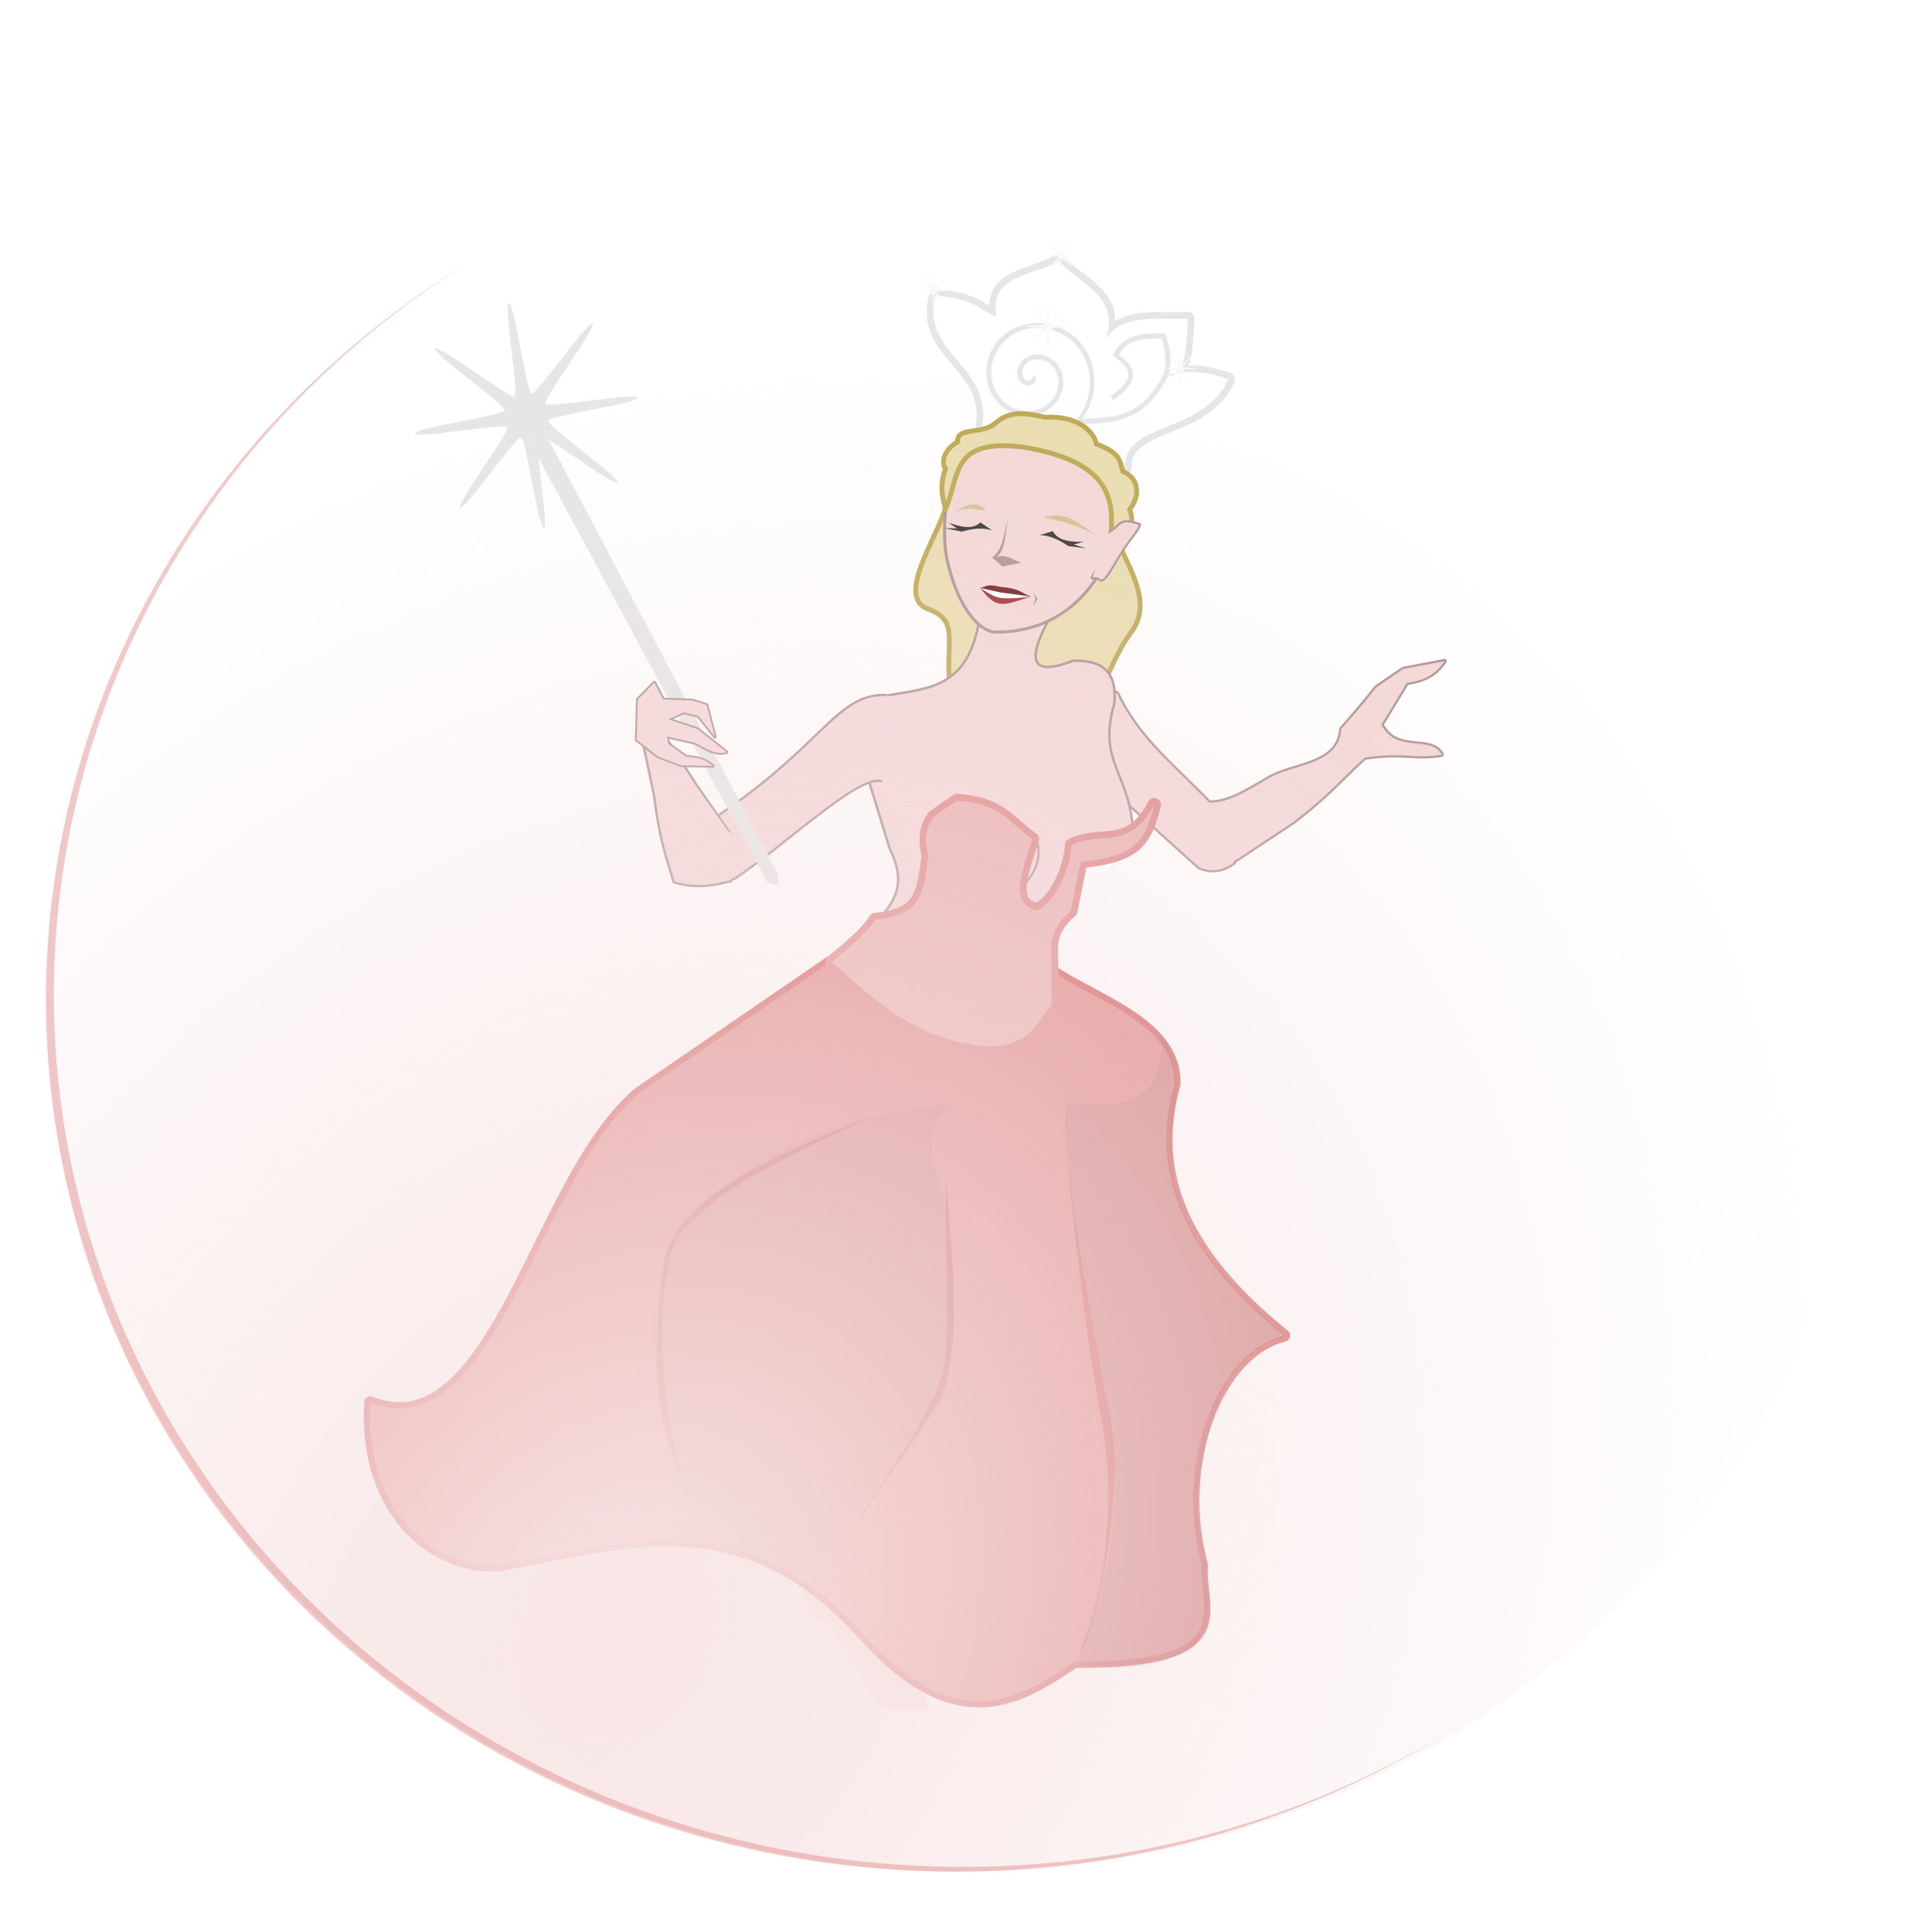 <?xml version="1.0" encoding="UTF-8" standalone="no"?>
<!-- Created with Inkscape (http://www.inkscape.org/) -->

<svg
   width="100"
   height="100"
   viewBox="-60 -60 120 120"
   version="1.1"
   id="svg1"
   inkscape:version="1.3.2 (091e20e, 2023-11-25)"
   sodipodi:docname="glinda.svg"
   xmlns:inkscape="http://www.inkscape.org/namespaces/inkscape"
   xmlns:sodipodi="http://sodipodi.sourceforge.net/DTD/sodipodi-0.dtd"
   xmlns:xlink="http://www.w3.org/1999/xlink"
   xmlns="http://www.w3.org/2000/svg"
   xmlns:svg="http://www.w3.org/2000/svg">
  <sodipodi:namedview
     id="namedview1"
     pagecolor="#ffffff"
     bordercolor="#666666"
     borderopacity="1.0"
     inkscape:showpageshadow="2"
     inkscape:pageopacity="0.0"
     inkscape:pagecheckerboard="0"
     inkscape:deskcolor="#d1d1d1"
     inkscape:document-units="px"
     inkscape:zoom="3.336"
     inkscape:cx="-5.0959233"
     inkscape:cy="5.2458034"
     inkscape:window-width="1647"
     inkscape:window-height="931"
     inkscape:window-x="98"
     inkscape:window-y="112"
     inkscape:window-maximized="0"
     inkscape:current-layer="layer7" />
  <defs
     id="defs1">
    <linearGradient
       id="linearGradient58"
       inkscape:collect="always">
      <stop
         style="stop-color:#f8e5e5;stop-opacity:1;"
         offset="0"
         id="stop58" />
      <stop
         style="stop-color:#f8e5e5;stop-opacity:0;"
         offset="1"
         id="stop59" />
    </linearGradient>
    <radialGradient
       inkscape:collect="always"
       xlink:href="#linearGradient58"
       id="radialGradient59"
       cx="-45.063"
       cy="22.374"
       fx="-45.063"
       fy="22.374"
       r="56.976"
       gradientTransform="matrix(0.919,-1.187,0.947,0.733,-1.47,-28.309)"
       gradientUnits="userSpaceOnUse" />
    <filter
       inkscape:collect="always"
       style="color-interpolation-filters:sRGB"
       id="filter59"
       x="-0.02"
       y="-0.009"
       width="1.04"
       height="1.019">
      <feGaussianBlur
         inkscape:collect="always"
         stdDeviation="0.08"
         id="feGaussianBlur59" />
    </filter>
  </defs>



  <g
     inkscape:label="ground"
     inkscape:groupmode="layer"
     id="layer1"
     sodipodi:insensitive="true"
     style="display:none">
    <rect
       style="fill:#b3b3b3;fill-rule:evenodd;stroke-linecap:square"
       id="rect1"
       width="100"
       height="100"
       x="-50"
       y="-50" />
  </g>
  <g
     inkscape:groupmode="layer"
     id="layer5"
     inkscape:label="back"
     style="display:inline">
    <path
       id="rect16"
       style="fill:#e9ddaf;fill-rule:evenodd;stroke:#bca851;stroke-width:0.3;stroke-linecap:square;stroke-dasharray:none;stroke-opacity:1"
       d="m -1.165,-28.972 10.296,1.697 c 0.423,1.876 2.659,4.369 1.197,6.45 -1.039,1.373 -1.495,2.926 -2.156,3.904 -3.67,5.432 -3.01,3.426 -3.821,6.986 -1.077,-2.612 -4.765,-3.821 -5.26,-6.764 -0.561,-3.329 0.73,-4.726 -1.535,-5.506 -2.053,-0.897 1.19,-5.153 1.28,-6.768 z"
       sodipodi:nodetypes="cccscscc" />
  </g>
  <g
     inkscape:groupmode="layer"
     id="layer2"
     inkscape:label="figure">
    <path
       style="fill:#ac9393;fill-opacity:1;fill-rule:evenodd;stroke:none;stroke-width:0.5;stroke-linecap:square;stroke-dasharray:none"
       sodipodi:type="inkscape:offset"
       inkscape:radius="0.13843745"
       inkscape:original="M 29.720703 -18.931641 L 27.146484 -18.443359 L 25.501953 -17.314453 C 24.903678 -16.58315 24.471165 -16.021526 23.3125 -14.722656 C 23.142889 -12.460554 20.444347 -12.596548 18.794922 -11.654297 C 17.638475 -10.993664 16.333633 -10.099884 15.095703 -10.148438 C 13.074096 -12.290719 10.70291 -14.081472 9.3808594 -16.931641 L 5.5566406 -18.265625 L 6.1660156 -13.630859 L 14.482422 -6.140625 C 15.332643 -5.7669943 16.020658 -5.9792139 16.640625 -6.4296875 L 16.621094 -6.4921875 L 20.332031 -8.9453125 C 22.673168 -10.760082 23.286062 -11.610047 24.761719 -12.941406 C 27.224985 -13.309943 27.818995 -12.833078 29.546875 -13.126953 C 28.901199 -14.366303 26.747774 -13.154703 25.796875 -14.986328 L 27.378906 -17.583984 C 28.426047 -17.722146 29.15509 -18.080561 29.720703 -18.931641 z "
       xlink:href="#path9"
       id="path54"
       inkscape:href="#path9"
       d="m 29.695,-19.068 -2.574,0.488 a 0.138,0.138 0 0 0 -0.053,0.023 l -1.645,1.129 a 0.138,0.138 0 0 0 -0.029,0.025 c -0.6,0.733 -1.029,1.291 -2.186,2.588 a 0.138,0.138 0 0 0 -0.035,0.082 c -0.04,0.538 -0.225,0.918 -0.508,1.217 -0.282,0.299 -0.668,0.514 -1.109,0.693 -0.882,0.359 -1.975,0.558 -2.83,1.047 -1.148,0.656 -2.42,1.506 -3.574,1.486 -2.022,-2.133 -4.351,-3.908 -5.646,-6.701 a 0.138,0.138 0 0 0 -0.08,-0.072 l -3.824,-1.334 a 0.138,0.138 0 0 0 -0.182,0.148 l 0.609,4.635 a 0.138,0.138 0 0 0 0.045,0.086 l 8.316,7.49 a 0.138,0.138 0 0 0 0.035,0.023 c 0.893,0.392 1.654,0.162 2.297,-0.305 a 0.138,0.138 0 0 0 0.051,-0.152 l 0.012,0.037 3.623,-2.396 a 0.138,0.138 0 0 0 0.008,-0.006 c 2.329,-1.806 2.964,-2.666 4.406,-3.973 1.193,-0.175 1.938,-0.151 2.6,-0.115 0.67,0.036 1.27,0.083 2.148,-0.066 a 0.138,0.138 0 0 0 0.1,-0.201 c -0.18,-0.346 -0.479,-0.529 -0.809,-0.625 -0.329,-0.096 -0.696,-0.116 -1.061,-0.156 -0.365,-0.04 -0.727,-0.098 -1.049,-0.25 -0.304,-0.144 -0.57,-0.381 -0.789,-0.77 l 1.504,-2.471 c 1.031,-0.149 1.797,-0.531 2.369,-1.393 a 0.138,0.138 0 0 0 -0.141,-0.213 z" />
    <path
       id="path9"
       style="fill:#f4d7d7;fill-rule:evenodd;stroke:none;stroke-width:0.5;stroke-linecap:square;stroke-dasharray:none"
       inkscape:label="arm"
       d="m 29.721,-18.932 -2.574,0.488 -1.645,1.129 c -0.598,0.731 -1.031,1.293 -2.189,2.592 -0.17,2.262 -2.868,2.126 -4.518,3.068 -1.156,0.661 -2.461,1.554 -3.699,1.506 -2.022,-2.142 -4.393,-3.933 -5.715,-6.783 l -3.824,-1.334 0.609,4.635 8.316,7.49 c 0.85,0.374 1.538,0.161 2.158,-0.289 l -0.02,-0.062 3.711,-2.453 c 2.341,-1.815 2.954,-2.665 4.43,-3.996 2.463,-0.369 3.057,0.108 4.785,-0.186 -0.646,-1.239 -2.799,-0.028 -3.75,-1.859 l 1.582,-2.598 c 1.047,-0.138 1.776,-0.497 2.342,-1.348 z" />
    <path
       id="path5"
       style="fill:#f8e5e5;fill-opacity:1;fill-rule:evenodd;stroke:none;stroke-width:0.5;stroke-linecap:square;stroke-dasharray:none"
       d="m 0.311,20.211 c -3.286,2.91 -4.035,6.066 -4.726,8.024 -1.764,4.999 -2.809,6.667 -4.742,8.79 -1.815,1.505 -1.041,2.806 0.149,3.586 2.63,1.888 5.105,5.743 6.468,5.561 0.37,-0.283 -0.11,-0.823 -1.064,-2.779 -0.796,-1.633 -1.066,-3.689 -2.389,-5.517 3.052,-4.872 7.396,-9.009 9.109,-14.643 z"
       sodipodi:nodetypes="cscccsccc"
       inkscape:label="shin" />
    <path
       id="path4"
       style="fill:#e9afaf;fill-rule:evenodd;stroke:none;stroke-width:0.5;stroke-linecap:square;stroke-dasharray:none"
       d="M 4.466,0.951 -2.968,6.156 c 0.63,6.318 2.752,8.517 3.201,13.901 l 1.642,3.41 c 1.103,-0.06 2.132,-0.353 2.308,-3.354 C 5.628,14.588 4.949,6.547 4.466,0.951 Z"
       sodipodi:nodetypes="cccccc"
       inkscape:label="thigh" />
    <path
       id="rect3"
       style="display:inline;fill:#f4d7d7;fill-rule:evenodd;stroke:none;stroke-width:0.5;stroke-linecap:square;stroke-dasharray:none"
       d="M -6.444,2.421 -0.875,5.673 1.866,23.745 -0.309,25.98 -3.147,23.68 -9.546,5.11 Z"
       sodipodi:nodetypes="ccccccc"
       inkscape:label="thigh" />
    <path
       id="path3"
       style="display:inline;fill:#f8e5e5;fill-opacity:1;fill-rule:evenodd;stroke:none;stroke-width:0.5;stroke-linecap:square;stroke-dasharray:none"
       d="m 0.387,22.985 -3.355,1.187 c -3.517,5.246 -0.66,9.478 -3.72,14.069 -0.301,0.347 -0.65,0.576 -0.935,0.93 -0.871,1.081 -0.871,2.142 0.074,3.167 0.811,1.335 1.197,1.95 1.697,3.044 0.394,1.022 2.088,0.675 2.936,0.879 0.441,-0.028 0.726,-0.134 0.401,-0.546 -1.381,-2.082 -1.563,-4.032 -2.133,-6.513 L 1.397,27.448 C 2.146,26.007 2.418,24.823 2.041,23.985 Z"
       sodipodi:nodetypes="cccscccccccc"
       inkscape:label="shin" />
    <path
       id="path2"
       style="fill:#f4d7d7;fill-rule:evenodd;stroke:none;stroke-width:0.5;stroke-linecap:square;stroke-dasharray:none;stroke-opacity:1"
       d="M -9.406,5.544 -3.95,5.318 -0.135,9.235 0.745,8.657 1.875,9.012 4.274,5.599 C 4.775,3.647 5.858,1.528 5.028,-0.045 L -6.581,-1.355 C -9.767,1.053 -10.313,3.396 -9.406,5.544 Z"
       sodipodi:nodetypes="ccccccccc"
       inkscape:label="pelvis" />
    <path
       style="fill:#ac9393;fill-opacity:1;fill-rule:evenodd;stroke:none;stroke-width:0.5;stroke-linecap:square;stroke-dasharray:none;stroke-opacity:1"
       sodipodi:type="inkscape:offset"
       inkscape:radius="0.15399924"
       inkscape:original="M 5.9902344 -23.048828 L 0.90625 -21.554688 C 0.18867482 -16.799761 -2.8916922 -17.210225 -5.1269531 -16.658203 C -7.0281479 -16.080676 -6.7627197 -13.083321 -6.1210938 -12.042969 L -4.6621094 -7.2929688 C -3.1215111 -4.2362149 -5.3888669 -3.1382403 -6.5195312 -1.4550781 L -3.5800781 1.3632812 L 1.0761719 6.3164062 L 5.0273438 0.65820312 C 4.6328656 -2.6720104 6.8745745 -3.4868117 7.0332031 -6.6835938 C 8.1240334 -6.7524942 9.2908055 -6.9285165 10.291016 -7.8183594 C 10.348798 -11.881906 8.0096371 -12.422545 9.1347656 -16.314453 C 9.3339659 -18.452696 8.1869181 -18.901619 6.6699219 -18.886719 C 3.7305889 -17.741664 3.4295644 -19.132822 5.9902344 -23.048828 z "
       xlink:href="#rect2"
       id="path50"
       inkscape:href="#rect2"
       d="m 5.947,-23.197 -5.084,1.494 a 0.154,0.154 0 0 0 -0.109,0.125 c -0.354,2.345 -1.264,3.369 -2.363,3.91 -1.099,0.541 -2.412,0.577 -3.555,0.859 a 0.154,0.154 0 0 0 -0.008,0.004 c -0.512,0.155 -0.886,0.48 -1.135,0.885 -0.249,0.405 -0.377,0.888 -0.424,1.381 -0.093,0.972 0.123,1.974 0.465,2.547 l 1.457,4.744 a 0.154,0.154 0 0 0 0.01,0.023 c 0.753,1.495 0.574,2.453 0.078,3.287 -0.496,0.834 -1.343,1.528 -1.926,2.396 a 0.154,0.154 0 0 0 0.02,0.197 l 2.938,2.814 4.654,4.951 A 0.154,0.154 0 0 0 1.203,6.404 L 5.154,0.746 A 0.154,0.154 0 0 0 5.18,0.641 c -0.193,-1.63 0.251,-2.619 0.779,-3.633 0.512,-0.984 1.102,-1.998 1.211,-3.549 1.067,-0.076 2.225,-0.274 3.223,-1.162 a 0.154,0.154 0 0 0 0.053,-0.113 c 0.029,-2.061 -0.555,-3.249 -0.988,-4.369 -0.433,-1.12 -0.728,-2.169 -0.174,-4.086 a 0.154,0.154 0 0 0 0.006,-0.029 c 0.102,-1.097 -0.147,-1.808 -0.645,-2.225 -0.498,-0.416 -1.202,-0.523 -1.977,-0.516 a 0.154,0.154 0 0 0 -0.055,0.012 c -0.724,0.282 -1.281,0.4 -1.639,0.373 -0.179,-0.014 -0.303,-0.061 -0.389,-0.131 -0.086,-0.07 -0.14,-0.163 -0.166,-0.309 -0.051,-0.291 0.044,-0.779 0.324,-1.43 0.28,-0.65 0.738,-1.465 1.375,-2.439 a 0.154,0.154 0 0 0 -0.172,-0.232 z" />
    <path
       id="rect2"
       style="fill:#f4d7d7;fill-rule:evenodd;stroke:none;stroke-width:0.5;stroke-linecap:square;stroke-dasharray:none;stroke-opacity:1"
       d="m -6.121,-12.044 c -0.642,-1.04 -0.908,-4.037 0.993,-4.615 2.235,-0.552 5.316,-0.14 6.034,-4.895 l 5.084,-1.495 c -2.561,3.916 -2.259,5.307 0.68,4.162 1.517,-0.015 2.665,0.433 2.466,2.571 -1.125,3.892 1.213,4.434 1.156,8.498 -1,0.89 -2.168,1.065 -3.259,1.134 -0.159,3.197 -2.4,4.012 -2.005,7.342 L 1.077,6.317 -3.581,1.363 -6.52,-1.455 c 1.131,-1.683 3.398,-2.782 1.857,-5.839 z"
       sodipodi:nodetypes="cccccccccccccc"
       inkscape:label="torso" />
    <path
       id="path51"
       style="fill:#ac9393;fill-rule:evenodd;stroke-width:0.5;stroke-linecap:square"
       d="m -5.041,-16.912 c -0.824,-0.003 -1.499,0.229 -2.154,0.648 -0.656,0.419 -1.297,1.022 -2.08,1.773 -1.567,1.502 -3.709,3.606 -7.654,6.051 a 0.14,0.14 0 0 0 -0.064,0.098 l -0.412,2.619 a 0.14,0.14 0 0 0 0.127,0.162 l 2.822,0.248 a 0.14,0.14 0 0 0 0.09,-0.023 c 1.59,-1.054 3.513,-2.67 5.221,-3.977 0.854,-0.653 1.652,-1.23 2.322,-1.617 0.67,-0.387 1.216,-0.565 1.502,-0.496 a 0.14,0.14 0 0 0 0.156,-0.068 l 2.252,-4.094 a 0.14,0.14 0 0 0 -0.055,-0.191 l -2.004,-1.115 a 0.14,0.14 0 0 0 -0.068,-0.018 z" />
    <path
       id="path6"
       style="fill:#f4d7d7;fill-rule:evenodd;stroke:none;stroke-width:0.5;stroke-linecap:square;stroke-dasharray:none"
       d="m -3.91,-16.747 1.628,1.088 -2.631,4.391 -0.376,-0.293 c -1.464,-0.352 -6,4.017 -9.157,6.11 l -2.822,-0.25 0.413,-2.617 c 7.913,-4.905 8.622,-8.464 11.813,-8.452 z"
       sodipodi:nodetypes="ccccccccc"
       inkscape:label="upperarm" />
    <path
       id="path52"
       style="fill:#ac9393;fill-rule:evenodd;stroke-width:0.5;stroke-linecap:square"
       d="m -18.799,-14.375 -1.229,0.502 a 0.143,0.143 0 0 0 -0.086,0.162 l 0.664,3.129 c 0.357,2.852 0.799,3.95 1.217,5.367 a 0.143,0.143 0 0 0 0.096,0.096 c 0.904,0.275 1.733,0.255 2.363,0.168 0.315,-0.044 0.58,-0.104 0.779,-0.152 0.1,-0.024 0.183,-0.044 0.246,-0.059 0.063,-0.014 0.111,-0.019 0.105,-0.02 a 0.143,0.143 0 0 0 0.148,-0.145 l -0.039,-2.848 a 0.143,0.143 0 0 0 -0.025,-0.08 l -2.164,-3.107 -1.9,-2.959 a 0.143,0.143 0 0 0 -0.176,-0.055 z" />
    <path
       id="path7"
       style="fill:#f4d7d7;fill-rule:evenodd;stroke:none;stroke-width:0.5;stroke-linecap:square;stroke-dasharray:none"
       d="m -14.637,-5.324 0.287,-0.358 0.108,-2.287 -0.548,-0.438 -2.051,-2.876 -1.903,-2.961 -1.228,0.503 0.663,3.129 c 0.356,2.852 0.793,3.929 1.213,5.355 1.758,0.536 3.228,-0.077 3.458,-0.067 z"
       sodipodi:nodetypes="cccccccccc"
       inkscape:label="arm" />
    <path
       id="path56"
       style="fill:#ac9393;fill-rule:evenodd;stroke-width:0.5;stroke-linecap:square"
       d="m 0.098,-10.004 a 0.124,0.124 0 0 0 -0.154,0.047 l -1.918,2.99 a 0.124,0.124 0 0 0 -0.02,0.068 c 0.016,0.908 0.541,1.641 1.238,2.127 0.697,0.486 1.57,0.736 2.326,0.691 a 0.124,0.124 0 0 0 0.006,0 C 2.481,-4.184 3.36,-4.655 3.932,-5.355 4.503,-6.056 4.761,-6.998 4.404,-8.004 a 0.124,0.124 0 0 0 -0.066,-0.072 z" />
    <path
       id="path10"
       style="fill:#f4d7d7;fill-opacity:1;fill-rule:evenodd;stroke:none;stroke-width:0.5;stroke-linecap:square"
       d="m 4.288,-7.963 c 0.685,1.931 -0.984,3.56 -2.726,3.76 -1.446,0.085 -3.403,-0.975 -3.434,-2.699 l 0.293,-1.381 1.63,-1.918 3.107,1.088 z"
       sodipodi:nodetypes="ccccccc"
       inkscape:label="breast" />
    <path
       id="rect11"
       style="fill:#e6e6e6;fill-rule:evenodd;stroke:none;stroke-width:0.5;stroke-linecap:square"
       d="m -27.248,-32.847 c 0.113,-1.171 -0.201,-1.422 0.835,-0.768 l 14.746,27.92 c 0.005,0.609 0.164,0.865 -0.702,0.45 z"
       sodipodi:nodetypes="ccccc"
       inkscape:label="wand" />
    <path
       style="fill:#ac9393;fill-opacity:1;fill-rule:evenodd;stroke:none;stroke-width:0.379;stroke-linecap:square;stroke-dasharray:none"
       sodipodi:type="inkscape:offset"
       inkscape:radius="0.1133132"
       inkscape:original="M -19.355469 -17.603516 L -20.378906 -16.556641 L -20.455078 -14.056641 L -19.134766 -13.023438 L -17.707031 -12.46875 L -15.720703 -12.425781 C -16.087673 -12.645406 -16.163996 -12.902646 -17.390625 -13.003906 L -18.5 -13.792969 L -18.566406 -14.257812 L -16.818359 -13.859375 C -16.155238 -13.481066 -15.490802 -13.09254 -14.875 -13.283203 L -16.667969 -14.708984 L -18.492188 -15.324219 L -17.53125 -15.757812 L -16.619141 -15.529297 L -15.597656 -14.238281 L -16.115234 -16.208984 L -16.996094 -16.490234 L -18.814453 -16.554688 L -19.355469 -17.603516 z "
       xlink:href="#path11"
       id="path53"
       inkscape:href="#path11"
       d="m -19.338,-17.715 a 0.113,0.113 0 0 0 -0.098,0.031 l -1.023,1.047 a 0.113,0.113 0 0 0 -0.033,0.076 l -0.076,2.5 a 0.113,0.113 0 0 0 0.043,0.094 l 1.32,1.033 a 0.113,0.113 0 0 0 0.029,0.016 l 1.428,0.555 a 0.113,0.113 0 0 0 0.039,0.008 l 1.986,0.043 a 0.113,0.113 0 0 0 0.061,-0.211 c -0.336,-0.201 -0.482,-0.484 -1.686,-0.59 l -1.047,-0.744 -0.037,-0.252 1.576,0.359 c 0.325,0.185 0.654,0.375 0.986,0.498 0.339,0.125 0.688,0.181 1.027,0.076 a 0.113,0.113 0 0 0 0.037,-0.195 l -1.793,-1.426 a 0.113,0.113 0 0 0 -0.033,-0.02 l -1.551,-0.523 0.66,-0.299 0.838,0.209 0.998,1.262 a 0.113,0.113 0 0 0 0.197,-0.1 l -0.518,-1.971 a 0.113,0.113 0 0 0 -0.074,-0.078 l -0.881,-0.281 a 0.113,0.113 0 0 0 -0.031,-0.006 l -1.752,-0.062 -0.51,-0.99 a 0.113,0.113 0 0 0 -0.084,-0.059 z" />
    <path
       id="path11"
       style="fill:#f4d7d7;fill-rule:evenodd;stroke:none;stroke-width:0.379;stroke-linecap:square;stroke-dasharray:none"
       d="m -14.875,-13.283 -1.792,-1.426 -1.824,-0.616 0.96,-0.432 0.913,0.228 1.021,1.291 -0.517,-1.971 -0.882,-0.281 -1.819,-0.065 -0.541,-1.048 -1.023,1.048 -0.076,2.5 1.321,1.032 1.427,0.556 1.987,0.042 c -0.367,-0.22 -0.443,-0.478 -1.67,-0.579 l -1.11,-0.788 -0.067,-0.465 1.749,0.397 c 0.663,0.378 1.327,0.768 1.943,0.577 z"
       sodipodi:nodetypes="cccccccccccccccccccc"
       inkscape:label="hand" />
    <path
       sodipodi:type="star"
       style="fill:#e6e6e6;fill-rule:evenodd;stroke:none;stroke-width:0.5;stroke-linecap:square;stroke-dasharray:none;stroke-opacity:1"
       id="path12"
       inkscape:flatsided="false"
       sodipodi:sides="8"
       sodipodi:cx="-39.173512"
       sodipodi:cy="-42.20578"
       sodipodi:r1="16.059195"
       sodipodi:r2="3.2118387"
       sodipodi:arg1="1.7753555"
       sodipodi:arg2="2.1680546"
       inkscape:rounded="0.06"
       inkscape:randomized="0"
       d="m -42.436,-26.481 c -0.773,-0.16 2.108,-12.625 1.456,-13.069 -0.652,-0.444 -11.186,6.816 -11.619,6.156 -0.433,-0.66 10.418,-7.436 10.27,-8.211 -0.148,-0.775 -12.729,-3.09 -12.569,-3.863 0.16,-0.773 12.625,2.108 13.069,1.456 0.444,-0.652 -6.816,-11.186 -6.156,-11.619 0.66,-0.433 7.436,10.418 8.211,10.27 0.775,-0.148 3.09,-12.729 3.863,-12.569 0.773,0.16 -2.108,12.625 -1.456,13.069 0.652,0.444 11.186,-6.816 11.619,-6.156 0.433,0.66 -10.418,7.436 -10.27,8.211 0.148,0.775 12.729,3.09 12.569,3.863 -0.16,0.773 -12.625,-2.108 -13.069,-1.456 -0.444,0.652 6.816,11.186 6.156,11.619 -0.66,0.433 -7.436,-10.418 -8.211,-10.27 -0.775,0.148 -3.09,12.729 -3.863,12.569 z"
       transform="matrix(0.408,-0.156,0.154,0.412,-4.827,-22.911)"
       inkscape:label="star" />
  </g>
  <g
     inkscape:groupmode="layer"
     id="g13"
     inkscape:label="dress_front"
     style="display:inline">
    <path
       style="fill:#d35f5f;fill-rule:evenodd;stroke:none;stroke-width:0.5;stroke-linecap:square"
       sodipodi:type="inkscape:offset"
       inkscape:radius="0.38406321"
       inkscape:original="M -8.4550781 -0.2265625 L -20.308594 7.8984375 C -26.665285 13.229343 -29.194144 30.124655 -36.998047 27.111328 C -37.390602 34.194591 -32.774496 37.498987 -28.992188 37.210938 C -21.389886 35.842585 -13.782714 33.062938 -6.2167969 41.671875 C -0.60736071 47.794826 3.1087897 45.680588 6.7421875 43.210938 C 17.228434 43.285744 14.356991 39.83113 14.644531 37.210938 C 12.918213 30.838382 15.614962 23.977464 19.744141 22.953125 C 14.363576 18.583498 11.157456 13.633404 12.9375 7.3535156 C 13.045443 3.7216898 8.5474891 2.381947 5.4003906 0.37109375 L 5.2226562 2.6738281 L 1.0390625 5.1113281 L -3.8984375 3.7480469 L -8.4550781 -0.2265625 z "
       xlink:href="#path13"
       id="path44"
       inkscape:href="#path13"
       d="M -8.672,-0.543 -20.525,7.582 a 0.384,0.384 0 0 0 -0.029,0.021 c -3.312,2.778 -5.508,8.365 -7.895,12.85 -1.193,2.242 -2.432,4.204 -3.795,5.387 -1.363,1.182 -2.783,1.621 -4.615,0.914 a 0.384,0.384 0 0 0 -0.521,0.336 c -0.402,7.256 4.39,10.811 8.418,10.504 a 0.384,0.384 0 0 0 0.039,-0.004 c 3.824,-0.688 7.598,-1.711 11.312,-1.506 3.714,0.206 7.378,1.601 11.105,5.842 a 0.384,0.384 0 0 0 0.006,0.006 c 2.848,3.109 5.3,4.192 7.518,4.115 2.176,-0.075 4.044,-1.239 5.838,-2.455 2.57,0.011 4.365,-0.183 5.613,-0.549 1.27,-0.372 2.017,-0.941 2.389,-1.641 0.372,-0.699 0.354,-1.461 0.287,-2.174 -0.067,-0.713 -0.182,-1.4 -0.119,-1.977 a 0.384,0.384 0 0 0 -0.01,-0.141 c -0.841,-3.104 -0.602,-6.341 0.344,-8.902 0.946,-2.561 2.587,-4.414 4.477,-4.883 a 0.384,0.384 0 0 0 0.15,-0.672 C 17.322,20.491 15.216,18.197 14,15.701 12.784,13.206 12.44,10.515 13.307,7.459 a 0.384,0.384 0 0 0 0.016,-0.094 C 13.381,5.39 12.158,4.011 10.607,2.939 9.057,1.867 7.144,1.028 5.607,0.047 A 0.384,0.384 0 0 0 5.018,0.342 L 4.855,2.443 0.986,4.697 -3.711,3.4 -8.203,-0.516 a 0.384,0.384 0 0 0 -0.469,-0.027 z" />
    <path
       id="path13"
       style="fill:#de8787;fill-rule:evenodd;stroke:none;stroke-width:0.5;stroke-linecap:square"
       d="M -20.308,7.899 -8.454,-0.226 -3.899,3.748 1.039,5.111 5.223,2.674 5.401,0.372 C 8.548,2.383 13.045,3.721 12.937,7.353 c -1.78,6.28 1.427,11.229 6.807,15.599 -4.129,1.024 -6.827,7.886 -5.1,14.259 -0.288,2.62 2.584,6.075 -7.902,6 -3.633,2.47 -7.349,4.584 -12.958,-1.539 -7.566,-8.609 -15.173,-5.83 -22.776,-4.461 -3.782,0.288 -8.399,-3.015 -8.007,-10.099 7.804,3.013 10.334,-13.882 16.69,-19.213 z"
       sodipodi:nodetypes="cccccccccccccc"
       inkscape:label="skirt"
       sodipodi:insensitive="true" />
    <path
       style="fill:#de8787;fill-opacity:1;fill-rule:evenodd;stroke:none;stroke-width:0.5;stroke-linecap:square"
       sodipodi:type="inkscape:offset"
       inkscape:radius="0.41803408"
       inkscape:original="M -0.56835938 -10.271484 L -1.9980469 -9.2753906 C -2.5997886 -8.4532117 -2.5661231 -7.7241119 -2.3417969 -6.796875 C -2.6713739 -4.4070551 -2.7675571 -3.1854751 -5.6230469 -2.8847656 C -6.2885967 -1.904456 -7.3272002 -1.0842019 -8.3242188 -0.24609375 C -5.2163838 2.4994561 -3.0838831 4.5603007 1.2363281 4.9902344 C 4.0911117 5.0409846 4.3247671 3.4870126 5.3261719 2.4023438 L 5.3085938 0.26171875 C 5.3598033 -0.91479402 4.9000914 -2.017543 6.5078125 -3.4199219 L 7.1171875 -6.4707031 C 10.67503 -6.7802408 11.150138 -7.9367635 11.693359 -10.015625 C 10.141981 -7.1154023 8.3645469 -8.407459 6.5625 -7.5175781 C 6.4940345 -6.1069065 5.5416574 -3.8998109 4.3808594 -3.4414062 C 2.6122514 -3.8844592 3.5186273 -5.9645553 4.125 -7.8828125 C 2.7690625 -8.7944842 2.1737575 -10.128649 -0.56835938 -10.271484 z "
       xlink:href="#path15"
       id="path43"
       inkscape:href="#path15"
       d="m -0.547,-10.689 a 0.418,0.418 0 0 0 -0.26,0.074 l -1.43,0.996 a 0.418,0.418 0 0 0 -0.1,0.098 c -0.646,0.882 -0.629,1.774 -0.424,2.695 -0.163,1.182 -0.287,2.025 -0.625,2.539 -0.341,0.518 -0.912,0.842 -2.281,0.986 A 0.418,0.418 0 0 0 -5.969,-3.119 c -0.613,0.903 -1.621,1.709 -2.625,2.553 a 0.418,0.418 0 0 0 -0.008,0.633 C -5.5,2.806 -3.242,4.965 1.195,5.406 a 0.418,0.418 0 0 0 0.033,0.002 C 2.732,5.435 3.655,5.009 4.266,4.424 4.877,3.838 5.189,3.167 5.633,2.686 A 0.418,0.418 0 0 0 5.744,2.398 L 5.727,0.279 v -0.012 -0.01 c 0.025,-0.638 -0.067,-1.181 0.012,-1.688 0.079,-0.512 0.297,-1.023 1.045,-1.676 a 0.418,0.418 0 0 0 0.135,-0.232 l 0.555,-2.775 c 1.601,-0.177 2.669,-0.529 3.348,-1.16 0.73,-0.68 1.003,-1.587 1.277,-2.637 a 0.418,0.418 0 0 0 -0.773,-0.303 c -0.732,1.369 -1.39,1.652 -2.174,1.789 -0.784,0.137 -1.751,0.027 -2.773,0.531 A 0.418,0.418 0 0 0 6.145,-7.537 C 6.114,-6.915 5.875,-6.044 5.508,-5.309 5.177,-4.645 4.736,-4.148 4.355,-3.932 4.136,-4.017 3.954,-4.107 3.877,-4.25 3.78,-4.431 3.741,-4.708 3.777,-5.068 c 0.072,-0.721 0.438,-1.713 0.746,-2.688 A 0.418,0.418 0 0 0 4.357,-8.23 C 3.734,-8.649 3.25,-9.206 2.539,-9.707 1.828,-10.208 0.89,-10.615 -0.547,-10.689 Z" />
    <path
       id="path15"
       style="fill:#e9afaf;fill-opacity:1;fill-rule:evenodd;stroke:none;stroke-width:0.5;stroke-linecap:square"
       d="m -5.623,-2.884 c 2.855,-0.301 2.952,-1.522 3.282,-3.912 -0.224,-0.927 -0.258,-1.657 0.344,-2.479 l 1.429,-0.995 c 2.742,0.143 3.338,1.476 4.694,2.388 -0.606,1.918 -1.513,3.998 0.255,4.441 1.161,-0.458 2.113,-2.664 2.182,-4.074 1.802,-0.89 3.58,0.401 5.131,-2.499 -0.543,2.079 -1.019,3.236 -4.577,3.545 L 6.507,-3.42 C 4.9,-2.018 5.359,-0.915 5.308,0.261 L 5.326,2.401 C 4.324,3.486 4.091,5.041 1.236,4.99 -3.084,4.561 -5.217,2.5 -8.324,-0.246 -7.327,-1.084 -6.289,-1.904 -5.623,-2.884 Z"
       sodipodi:nodetypes="ccccccccccccccc"
       inkscape:label="corsette" />
    <path
       style="color:#000000;fill:#d26161;fill-opacity:1;-inkscape-stroke:none"
       d="M -5.85,9.387 C -13.286,12.16 -18.412,14.923 -18.822,18.795 c -0.692,6.532 -0.52,9.528 1.317,13.341 -1.326,-3.937 -1.818,-10.67 -0.875,-14.127 0.763,-2.796 5.146,-5.307 12.53,-8.622 z"
       id="path45"
       sodipodi:nodetypes="cscsc" />
    <path
       style="color:#000000;fill:#d26161;fill-opacity:1;-inkscape-stroke:none"
       d="m -1.238,13.08 c -0.137,5.322 0.267,7.087 -0.044,11.348 -0.207,2.835 -4.255,7.919 -6.817,12.141 l 6.504,-9.512 c 1.066,-2.904 1.053,-5.577 0.358,-13.976 z"
       id="path46"
       sodipodi:nodetypes="csccc" />
    <path
       style="color:#000000;fill:#d26161;fill-opacity:1;-inkscape-stroke:none"
       d="M 6.294,9.16 C 5.8,9.248 7.376,22.956 8.4,28.173 9.398,33.263 8.586,39.089 7.073,42.597 7.581,42.723 10.005,33.519 8.965,28.227 7.968,23.157 5.887,12.064 6.294,9.16 Z"
       id="path47"
       sodipodi:nodetypes="cscsc" />
    <path
       style="fill:#000000;fill-opacity:0.051;stroke:none;stroke-width:1px;stroke-linecap:butt;stroke-linejoin:miter;stroke-opacity:1"
       d="m -16.78,35.386 c 2.515,0.893 4.988,1.787 6.547,2.722 6.163,-8.217 11.572,-9.81 8.709,-24.166 -0.639,-1.842 -1.126,-4.143 0.453,-5.392 -1.663,0.213 -3.831,0.709 -5.104,0.78 -17.175,5.32 -13.789,15.528 -10.606,26.056 z"
       id="path48"
       sodipodi:nodetypes="cccccc" />
    <path
       style="fill:#1a1a1a;fill-opacity:0.076;stroke:none;stroke-width:1px;stroke-linecap:butt;stroke-linejoin:miter;stroke-opacity:1"
       d="m 6.994,43.144 c 1.897,0.678 4.135,0.705 7.099,-0.656 2.347,-3.7 -0.022,-6.922 0.265,-9.462 0.763,-6.757 2.847,-9.424 5.593,-10.046 C 15.641,19.35 13.519,16.334 12.923,13.205 12.379,10.346 14.003,6.741 12.145,4.425 12.329,8.755 9.468,8.913 6.162,8.458 7.08,27.815 12.041,29.276 6.994,43.144 Z"
       id="path49"
       sodipodi:nodetypes="ccscsccc" />
  </g>
  <g
     inkscape:groupmode="layer"
     id="layer4"
     inkscape:label="head">
    <path
       style="fill:#ac9393;fill-rule:evenodd;stroke:none;stroke-width:0.46;stroke-linecap:square;stroke-dasharray:none"
       sodipodi:type="inkscape:offset"
       inkscape:radius="0.1897274"
       inkscape:original="M 2.9804688 -33.851562 C 1.8901212 -33.597441 0.82723044 -33.07328 0.15820312 -32.314453 C -1.1888301 -30.786616 -1.4687528 -26.962044 -1.0742188 -25.226562 C -0.29510867 -21.799405 1.1699715 -20.829862 1.8496094 -20.830078 C 3.4591402 -20.830587 6.76758 -21.218757 8.7695312 -25.464844 C 10.281843 -28.672419 8.9269514 -32.538362 5.96875 -33.765625 C 5.1894373 -34.088938 4.0708163 -34.105684 2.9804688 -33.851562 z "
       xlink:href="#path1"
       id="path41"
       inkscape:href="#path1"
       d="m 4.596,-34.217 c -0.531,-0.013 -1.098,0.049 -1.658,0.18 -1.12,0.261 -2.216,0.797 -2.922,1.598 -0.721,0.818 -1.123,2.18 -1.314,3.564 -0.192,1.384 -0.167,2.785 0.039,3.691 0.394,1.735 0.964,2.86 1.537,3.561 0.573,0.7 1.142,0.983 1.572,0.982 1.64,-5.19e-4 5.057,-0.429 7.092,-4.744 1.556,-3.3 0.169,-7.283 -2.9,-8.557 -0.418,-0.174 -0.914,-0.262 -1.445,-0.275 z" />
    <path
       id="path1"
       style="fill:#f4d7d7;fill-rule:evenodd;stroke:none;stroke-width:0.46;stroke-linecap:square;stroke-dasharray:none"
       d="m 8.77,-25.465 c -2.002,4.246 -5.311,4.634 -6.921,4.635 -0.68,2.16e-4 -2.144,-0.969 -2.923,-4.396 -0.395,-1.735 -0.115,-5.56 1.232,-7.087 1.338,-1.518 4.251,-2.099 5.81,-1.452 2.958,1.227 4.315,5.093 2.803,8.301 z"
       sodipodi:nodetypes="ssssss"
       inkscape:label="head" />
    <g
       id="g40"
       inkscape:label="crown"
       style="display:inline">
      <path
         id="path31"
         style="fill:#e6e6e6;fill-opacity:1;fill-rule:evenodd;stroke:none;stroke-width:0.5;stroke-linecap:square"
         d="m 5.679,-44.224 a 0.415,0.415 0 0 0 -0.184,0.07 c -0.613,0.425 -1.683,0.636 -2.604,1.084 -0.46,0.224 -0.898,0.528 -1.178,1 -0.172,0.291 -0.244,0.651 -0.264,1.047 -0.706,-0.412 -1.397,-0.883 -3.307,-1.021 a 0.415,0.415 0 0 0 -0.43,0.307 c -0.264,0.995 -0.156,1.84 0.152,2.545 0.308,0.705 0.79,1.271 1.254,1.82 0.927,1.098 1.774,2.044 1.479,3.84 a 0.415,0.415 0 0 0 0.568,0.451 c 1.211,-0.502 2.573,-0.362 4.029,0.15 1.457,0.513 2.982,1.397 4.453,2.309 a 0.415,0.415 0 0 0 0.633,-0.354 c -0.001,-0.601 0.215,-0.936 0.631,-1.264 0.415,-0.328 1.048,-0.598 1.756,-0.889 1.416,-0.58 3.173,-1.28 4.002,-3.143 a 0.415,0.415 0 0 0 -0.24,-0.559 c -0.713,-0.253 -1.523,-0.493 -2.639,-0.463 0.034,-0.104 0.11,-0.177 0.137,-0.289 0.187,-0.778 0.22,-1.759 0.264,-2.613 a 0.415,0.415 0 0 0 -0.434,-0.436 c -0.896,0.042 -1.955,-0.04 -2.945,0.078 -0.546,0.065 -1.082,0.215 -1.549,0.486 -0.005,-0.226 -0.006,-0.454 -0.061,-0.656 -0.152,-0.56 -0.477,-1.013 -0.854,-1.396 -0.754,-0.768 -1.726,-1.319 -2.311,-1.971 a 0.415,0.415 0 0 0 -0.361,-0.135 z m 0.053,0.41 c 1.306,1.455 3.911,2.207 2.938,4.895 0.905,-1.616 3.241,-1.209 5.109,-1.297 -0.067,1.312 -0.124,2.893 -0.654,3.383 1.436,-0.18 2.32,0.093 3.168,0.395 -1.511,3.398 -6.429,2.583 -6.424,5.461 -2.955,-1.831 -6.185,-3.595 -8.859,-2.486 0.643,-3.905 -3.869,-4.507 -2.896,-8.166 2.346,0.17 2.664,0.839 3.777,1.312 -0.509,-2.701 2.383,-2.484 3.842,-3.496 z m 7.393,6.98 c -0.172,0.022 -0.357,0.054 -0.547,0.09 0.213,-0.628 0.173,-1.43 -0.172,-2.43 l -0.033,-0.094 -0.098,-0.008 c -0.824,-0.058 -1.489,0.018 -2.008,0.229 -0.518,0.211 -0.887,0.563 -1.092,1.033 l -0.049,0.111 0.098,0.07 c 0.419,0.302 0.655,0.566 0.766,0.787 0.11,0.221 0.108,0.395 0.037,0.576 -0.141,0.362 -0.614,0.73 -1.066,1.109 l 0.193,0.23 c 0.443,-0.371 0.96,-0.736 1.152,-1.23 0.096,-0.247 0.096,-0.532 -0.047,-0.818 -0.124,-0.248 -0.4,-0.506 -0.744,-0.775 0.179,-0.359 0.439,-0.643 0.865,-0.816 0.43,-0.175 1.033,-0.231 1.76,-0.193 0.394,1.216 0.318,2.056 -0.107,2.627 l -0.006,0.006 -0.004,0.01 c -0.696,1.225 -1.492,1.769 -2.352,2.043 -0.771,0.245 -1.609,0.249 -2.449,0.303 1.129,-1.595 1.008,-3.883 -0.553,-5.168 -0.701,-0.578 -1.598,-0.845 -2.465,-0.783 -0.867,0.061 -1.704,0.45 -2.287,1.18 -0.966,1.21 -0.875,3.08 0.396,4.053 1.017,0.778 2.577,0.687 3.355,-0.398 0.59,-0.823 0.5,-2.076 -0.404,-2.656 -0.314,-0.202 -0.703,-0.28 -1.066,-0.219 -0.363,0.061 -0.706,0.27 -0.893,0.635 -0.11,0.216 -0.139,0.483 -0.074,0.727 0.064,0.244 0.243,0.473 0.531,0.535 0.157,0.034 0.306,-0.016 0.436,-0.109 0.065,-0.047 0.128,-0.112 0.148,-0.211 0.02,-0.099 -0.023,-0.209 -0.1,-0.285 l -0.211,0.215 c 0.011,0.01 0.012,0.012 0.014,0.014 0.004,-0.006 0.005,-0.008 0.004,-0.004 -9.615e-4,0.005 -2.348e-4,0.007 -0.004,0.004 -0.004,0.006 -0.012,0.016 -0.025,0.025 -0.054,0.039 -0.185,0.061 -0.197,0.059 -0.172,-0.037 -0.263,-0.153 -0.307,-0.318 -0.044,-0.165 -0.019,-0.372 0.053,-0.514 0.14,-0.275 0.389,-0.426 0.676,-0.475 0.287,-0.048 0.606,0.015 0.854,0.174 0.744,0.478 0.82,1.536 0.322,2.23 -0.672,0.937 -2.038,1.015 -2.928,0.334 -1.128,-0.864 -1.212,-2.543 -0.346,-3.627 1.055,-1.32 3.048,-1.406 4.326,-0.354 1.511,1.245 1.599,3.555 0.359,5.025 l -0.23,0.275 0.357,-0.029 c 0.92,-0.072 1.878,-0.057 2.799,-0.35 0.916,-0.291 1.786,-0.903 2.51,-2.168 v -0.002 c 0.124,-0.166 0.221,-0.351 0.293,-0.553 0.228,0.059 0.413,0.013 0.559,-0.121 z" />
      <path
         sodipodi:type="star"
         style="fill:#f9f9f9;fill-opacity:1;fill-rule:evenodd;stroke:none;stroke-width:0.3;stroke-linecap:square;stroke-dasharray:none;stroke-opacity:1"
         id="path38"
         inkscape:flatsided="false"
         sodipodi:sides="8"
         sodipodi:cx="5.286118"
         sodipodi:cy="-45.408707"
         sodipodi:r1="1.3617117"
         sodipodi:r2="0.27234235"
         sodipodi:arg1="1.5798743"
         sodipodi:arg2="1.9725734"
         inkscape:rounded="0.06"
         inkscape:randomized="0"
         d="m 5.274,-44.047 c -0.067,-6.07e-4 -0.033,-1.085 -0.094,-1.111 -0.062,-0.026 -0.818,0.751 -0.865,0.703 -0.047,-0.048 0.744,-0.79 0.719,-0.852 -0.025,-0.062 -1.11,-0.047 -1.109,-0.114 6.073e-4,-0.067 1.085,-0.033 1.111,-0.094 0.026,-0.062 -0.751,-0.818 -0.703,-0.865 0.048,-0.047 0.79,0.744 0.852,0.719 0.062,-0.025 0.047,-1.11 0.114,-1.109 0.067,6.07e-4 0.033,1.085 0.094,1.111 0.062,0.026 0.818,-0.751 0.865,-0.703 0.047,0.048 -0.744,0.79 -0.719,0.852 0.025,0.062 1.11,0.047 1.109,0.114 -6.073e-4,0.067 -1.085,0.033 -1.111,0.094 -0.026,0.062 0.751,0.818 0.703,0.865 -0.048,0.047 -0.79,-0.744 -0.852,-0.719 -0.062,0.025 -0.047,1.11 -0.114,1.109 z"
         transform="matrix(0.733,0,0,0.792,9.423,-1.158)" />
      <path
         sodipodi:type="star"
         style="fill:#f9f9f9;fill-opacity:1;fill-rule:evenodd;stroke:none;stroke-width:0.3;stroke-linecap:square;stroke-dasharray:none;stroke-opacity:1"
         id="path39"
         inkscape:flatsided="false"
         sodipodi:sides="8"
         sodipodi:cx="5.286118"
         sodipodi:cy="-45.408707"
         sodipodi:r1="1.3617117"
         sodipodi:r2="0.27234235"
         sodipodi:arg1="1.5798743"
         sodipodi:arg2="1.9725734"
         inkscape:rounded="0.06"
         inkscape:randomized="0"
         d="m 5.274,-44.047 c -0.067,-6.07e-4 -0.033,-1.085 -0.094,-1.111 -0.062,-0.026 -0.818,0.751 -0.865,0.703 -0.047,-0.048 0.744,-0.79 0.719,-0.852 -0.025,-0.062 -1.11,-0.047 -1.109,-0.114 6.073e-4,-0.067 1.085,-0.033 1.111,-0.094 0.026,-0.062 -0.751,-0.818 -0.703,-0.865 0.048,-0.047 0.79,0.744 0.852,0.719 0.062,-0.025 0.047,-1.11 0.114,-1.109 0.067,6.07e-4 0.033,1.085 0.094,1.111 0.062,0.026 0.818,-0.751 0.865,-0.703 0.047,0.048 -0.744,0.79 -0.719,0.852 0.025,0.062 1.11,0.047 1.109,0.114 -6.073e-4,0.067 -1.085,0.033 -1.111,0.094 -0.026,0.062 0.751,0.818 0.703,0.865 -0.048,0.047 -0.79,-0.744 -0.852,-0.719 -0.062,0.025 -0.047,1.11 -0.114,1.109 z"
         transform="matrix(0.731,0,0,0.793,-5.88,-5.958)" />
      <path
         sodipodi:type="star"
         style="fill:#f9f9f9;fill-opacity:1;fill-rule:evenodd;stroke:none;stroke-width:0.3;stroke-linecap:square;stroke-dasharray:none;stroke-opacity:1"
         id="path40"
         inkscape:flatsided="false"
         sodipodi:sides="8"
         sodipodi:cx="5.286118"
         sodipodi:cy="-45.408707"
         sodipodi:r1="1.3617117"
         sodipodi:r2="0.27234235"
         sodipodi:arg1="1.5798743"
         sodipodi:arg2="1.9725734"
         inkscape:rounded="0.06"
         inkscape:randomized="0"
         d="m 5.274,-44.047 c -0.067,-6.07e-4 -0.033,-1.085 -0.094,-1.111 -0.062,-0.026 -0.818,0.751 -0.865,0.703 -0.047,-0.048 0.744,-0.79 0.719,-0.852 -0.025,-0.062 -1.11,-0.047 -1.109,-0.114 6.073e-4,-0.067 1.085,-0.033 1.111,-0.094 0.026,-0.062 -0.751,-0.818 -0.703,-0.865 0.048,-0.047 0.79,0.744 0.852,0.719 0.062,-0.025 0.047,-1.11 0.114,-1.109 0.067,6.07e-4 0.033,1.085 0.094,1.111 0.062,0.026 0.818,-0.751 0.865,-0.703 0.047,0.048 -0.744,0.79 -0.719,0.852 0.025,0.062 1.11,0.047 1.109,0.114 -6.073e-4,0.067 -1.085,0.033 -1.111,0.094 -0.026,0.062 0.751,0.818 0.703,0.865 -0.048,0.047 -0.79,-0.744 -0.852,-0.719 -0.062,0.025 -0.047,1.11 -0.114,1.109 z"
         transform="matrix(0.701,0,0,0.702,2.203,-12.222)" />
      <path
         sodipodi:type="star"
         style="fill:#f9f9f9;fill-opacity:1;fill-rule:evenodd;stroke:none;stroke-width:0.3;stroke-linecap:square;stroke-dasharray:none;stroke-opacity:1"
         id="path37"
         inkscape:flatsided="false"
         sodipodi:sides="8"
         sodipodi:cx="5.286118"
         sodipodi:cy="-45.408707"
         sodipodi:r1="1.3617117"
         sodipodi:r2="0.27234235"
         sodipodi:arg1="1.5798743"
         sodipodi:arg2="1.9725734"
         inkscape:rounded="0.06"
         inkscape:randomized="0"
         d="m 5.274,-44.047 c -0.067,-6.07e-4 -0.033,-1.085 -0.094,-1.111 -0.062,-0.026 -0.818,0.751 -0.865,0.703 -0.047,-0.048 0.744,-0.79 0.719,-0.852 -0.025,-0.062 -1.11,-0.047 -1.109,-0.114 6.073e-4,-0.067 1.085,-0.033 1.111,-0.094 0.026,-0.062 -0.751,-0.818 -0.703,-0.865 0.048,-0.047 0.79,0.744 0.852,0.719 0.062,-0.025 0.047,-1.11 0.114,-1.109 0.067,6.07e-4 0.033,1.085 0.094,1.111 0.062,0.026 0.818,-0.751 0.865,-0.703 0.047,0.048 -0.744,0.79 -0.719,0.852 0.025,0.062 1.11,0.047 1.109,0.114 -6.073e-4,0.067 -1.085,0.033 -1.111,0.094 -0.026,0.062 0.751,0.818 0.703,0.865 -0.048,0.047 -0.79,-0.744 -0.852,-0.719 -0.062,0.025 -0.047,1.11 -0.114,1.109 z"
         transform="translate(-0.196,5.68)" />
    </g>
    <path
       id="path17"
       style="fill:#e9ddaf;fill-opacity:1;fill-rule:evenodd;stroke:#bca851;stroke-width:0.3;stroke-linecap:square;stroke-dasharray:none;stroke-opacity:1"
       d="m -21.409,-47.291 c -0.22,-0.939 -0.349,-1.513 0.006,-2.502 -0.338,-0.508 0.032,-1.29 0.756,-1.691 -0.062,-0.972 1.482,-0.4 2.366,-1.174 0.764,-0.67 1.594,-0.705 3.068,-0.35 2.006,-0.117 3.011,0.857 3.185,1.655 1.38,0.549 1.432,0.877 1.647,1.72 0.821,0.301 1.228,1.3 0.417,2.349 0.551,1.391 -0.784,2.225 -1.443,3.258 0.543,-3.031 1.163,-6.084 -5.15,-7.129 -4.554,-0.562 -3.911,1.741 -4.851,3.864 z"
       transform="translate(20.127,18.927)"
       sodipodi:nodetypes="ccccccccccc"
       inkscape:label="hair" />
    <path
       id="path42"
       style="fill:#ac9393;fill-rule:evenodd;stroke-width:0.5;stroke-linecap:square"
       d="m 10.041,-27.686 c -0.192,-0.007 -0.342,0.036 -0.463,0.107 -0.242,0.143 -0.355,0.352 -0.65,0.518 a 0.132,0.132 0 0 0 -0.066,0.096 l -0.164,1.146 -0.943,1.633 a 0.132,0.132 0 0 0 0.162,0.189 c 0.148,-0.058 0.188,-0.037 0.238,-0.008 0.025,0.014 0.052,0.037 0.088,0.062 0.036,0.026 0.09,0.06 0.162,0.062 0.072,0.003 0.142,-0.029 0.203,-0.078 0.061,-0.049 0.122,-0.119 0.197,-0.219 0.15,-0.199 0.356,-0.525 0.666,-1.061 v -0.002 c 0.763,-1.283 1.218,-1.62 1.395,-2.107 a 0.132,0.132 0 0 0 -0.082,-0.17 c -0.316,-0.11 -0.55,-0.163 -0.742,-0.17 z" />
    <path
       id="path18"
       style="fill:#f4d7d7;fill-opacity:1;fill-rule:evenodd;stroke:none;stroke-width:0.5;stroke-linecap:square"
       d="m 8.992,-26.945 c 0.645,-0.362 0.514,-0.877 1.748,-0.445 -0.156,0.432 -0.613,0.791 -1.382,2.086 -1.24,2.14 -0.792,0.912 -1.49,1.184 l 0.164,-0.597 0.721,-2.1 z"
       sodipodi:nodetypes="ccccccc"
       inkscape:label="ear" />
  </g>
  <g
     inkscape:groupmode="layer"
     id="layer6"
     inkscape:label="face">
    <path
       id="rect18"
       style="fill:#333333;fill-rule:evenodd;stroke:none;stroke-width:0.461;stroke-linecap:square"
       d="m 4.561,-26.758 0.827,-0.249 c 0.374,0.673 1.276,0.655 1.899,0.662 l -0.592,0.168 0.756,0.233 -1.091,-0.137 c -0.605,-0.418 -1.276,-0.701 -1.798,-0.677 z"
       sodipodi:nodetypes="ccccccc" />
    <path
       id="path22"
       style="fill:#333333;fill-rule:evenodd;stroke:none;stroke-width:0.461;stroke-linecap:square"
       d="m 1.627,-27.051 -0.736,-0.506 c -0.516,0.527 -1.378,0.218 -1.977,0.025 l 0.529,0.353 -0.78,-0.02 1.08,0.22 c 0.678,-0.207 1.389,-0.263 1.884,-0.071 z"
       sodipodi:nodetypes="ccccccc" />
    <path
       id="path23"
       style="fill:#d0c28e;fill-opacity:1;fill-rule:evenodd;stroke:none;stroke-width:0.5;stroke-linecap:square"
       d="m 4.786,-27.868 c 1.584,-0.434 2.282,0.447 3.494,1.263 -1.21,-0.776 -2.342,-1.021 -3.494,-1.263 z"
       sodipodi:nodetypes="ccc" />
    <path
       id="path24"
       style="fill:#d0c28e;fill-opacity:1;fill-rule:evenodd;stroke:none;stroke-width:0.36;stroke-linecap:square"
       d="m 1.243,-28.292 c -0.616,-0.057 -1.193,-0.237 -1.929,0.077 0.654,-0.398 1.295,-0.746 1.929,-0.077 z"
       sodipodi:nodetypes="ccc" />
    <path
       id="path25"
       style="fill:#ac9393;fill-opacity:1;fill-rule:evenodd;stroke:none;stroke-width:0.5;stroke-linecap:square"
       d="m 1.622,-25.37 c 0.766,-0.578 0.702,-1.561 0.981,-2.377 -0.195,0.818 -0.089,1.865 -0.721,2.352 0.596,-0.249 1.04,0.21 1.555,0.34 l -1.169,0.241 z"
       sodipodi:nodetypes="cccccc" />
    <path
       id="path29"
       style="fill:#ffffff;fill-rule:evenodd;stroke:none;stroke-width:0.359;stroke-linecap:square"
       d="m 0.969,-23.489 1.139,0.08 1.755,0.442 -0.032,0.093 -1.787,0.287 -1.032,-0.771 z"
       sodipodi:nodetypes="ccccccc" />
    <path
       id="path26"
       style="fill:#711b1b;fill-opacity:1;fill-rule:evenodd;stroke:none;stroke-width:0.359;stroke-linecap:square"
       d="m 0.882,-23.487 c 0.38,-0.069 0.415,-0.272 1.21,-0.067 1.299,0.112 1.288,0.365 1.939,0.606 l -1.925,-0.259 z"
       sodipodi:nodetypes="ccccc" />
    <path
       id="path27"
       style="fill:#ae9493;fill-opacity:1;fill-rule:evenodd;stroke:none;stroke-width:0.359;stroke-linecap:square"
       d="m 4.309,-22.784 -0.121,-0.372 0.264,0.348 -0.278,0.441 z"
       sodipodi:nodetypes="ccccc" />
    <path
       id="path28"
       style="fill:#a02c2c;fill-rule:evenodd;stroke:none;stroke-width:0.359;stroke-linecap:square"
       d="m 0.882,-23.487 c 0,0 0.703,0.496 1.098,0.592 0.669,0.163 2.05,-0.053 2.05,-0.053 -1.673,0.535 -2.119,0.857 -3.148,-0.539 z"
       sodipodi:nodetypes="cscc" />
  </g>
  <g
     inkscape:groupmode="layer"
     id="layer7"
     inkscape:label="bubble"
     style="display:inline">
    <path
       id="path58"
       style="fill:url(#radialGradient59);fill-opacity:1;fill-rule:evenodd;stroke-width:0.3;stroke-linecap:square"
       d="m -0.254,-53.104 c -7.455,-2.12e-4 -14.908,1.423 -21.797,4.16 -6.889,2.737 -13.21,6.788 -18.484,11.848 -5.275,5.06 -9.5,11.125 -12.355,17.738 -2.856,6.614 -4.34,13.77 -4.34,20.93 4.6e-5,7.16 1.484,14.316 4.34,20.93 2.856,6.614 7.081,12.678 12.355,17.738 5.275,5.06 11.595,9.11 18.484,11.848 6.889,2.737 14.341,4.16 21.797,4.16 C 7.201,56.248 14.654,54.825 21.543,52.088 28.432,49.351 34.751,45.3 40.025,40.24 45.3,35.18 49.525,29.115 52.381,22.502 55.236,15.888 56.721,8.732 56.721,1.572 56.721,-5.587 55.236,-12.744 52.381,-19.357 49.525,-25.971 45.3,-32.036 40.025,-37.096 34.751,-42.155 28.432,-46.206 21.543,-48.943 14.654,-51.681 7.201,-53.103 -0.254,-53.104 Z" />
    <path
       id="path57"
       style="fill:#da7575;fill-opacity:0.382;fill-rule:evenodd;stroke:none;stroke-width:0.3;stroke-linecap:square;stroke-dasharray:none;stroke-opacity:1"
       d="M -30.927,-43.677 A 56.496,54.198 0 0 0 -57.142,2.053 56.496,54.198 0 0 0 -0.643,56.251 56.496,54.198 0 0 0 30.107,47.499 56.496,54.198 0 0 1 -0.159,55.956 56.496,54.198 0 0 1 -56.655,1.757 56.496,54.198 0 0 1 -30.927,-43.677 Z" />
    <ellipse
       style="fill:#ffffff;fill-opacity:0.382;fill-rule:evenodd;stroke:none;stroke-width:0.3;stroke-linecap:square;stroke-dasharray:none;stroke-opacity:1;filter:url(#filter59)"
       id="path59"
       cx="42.441"
       cy="-0.28"
       rx="4.739"
       ry="10.234"
       transform="rotate(-45.339)" />
  </g>



  
</svg>

